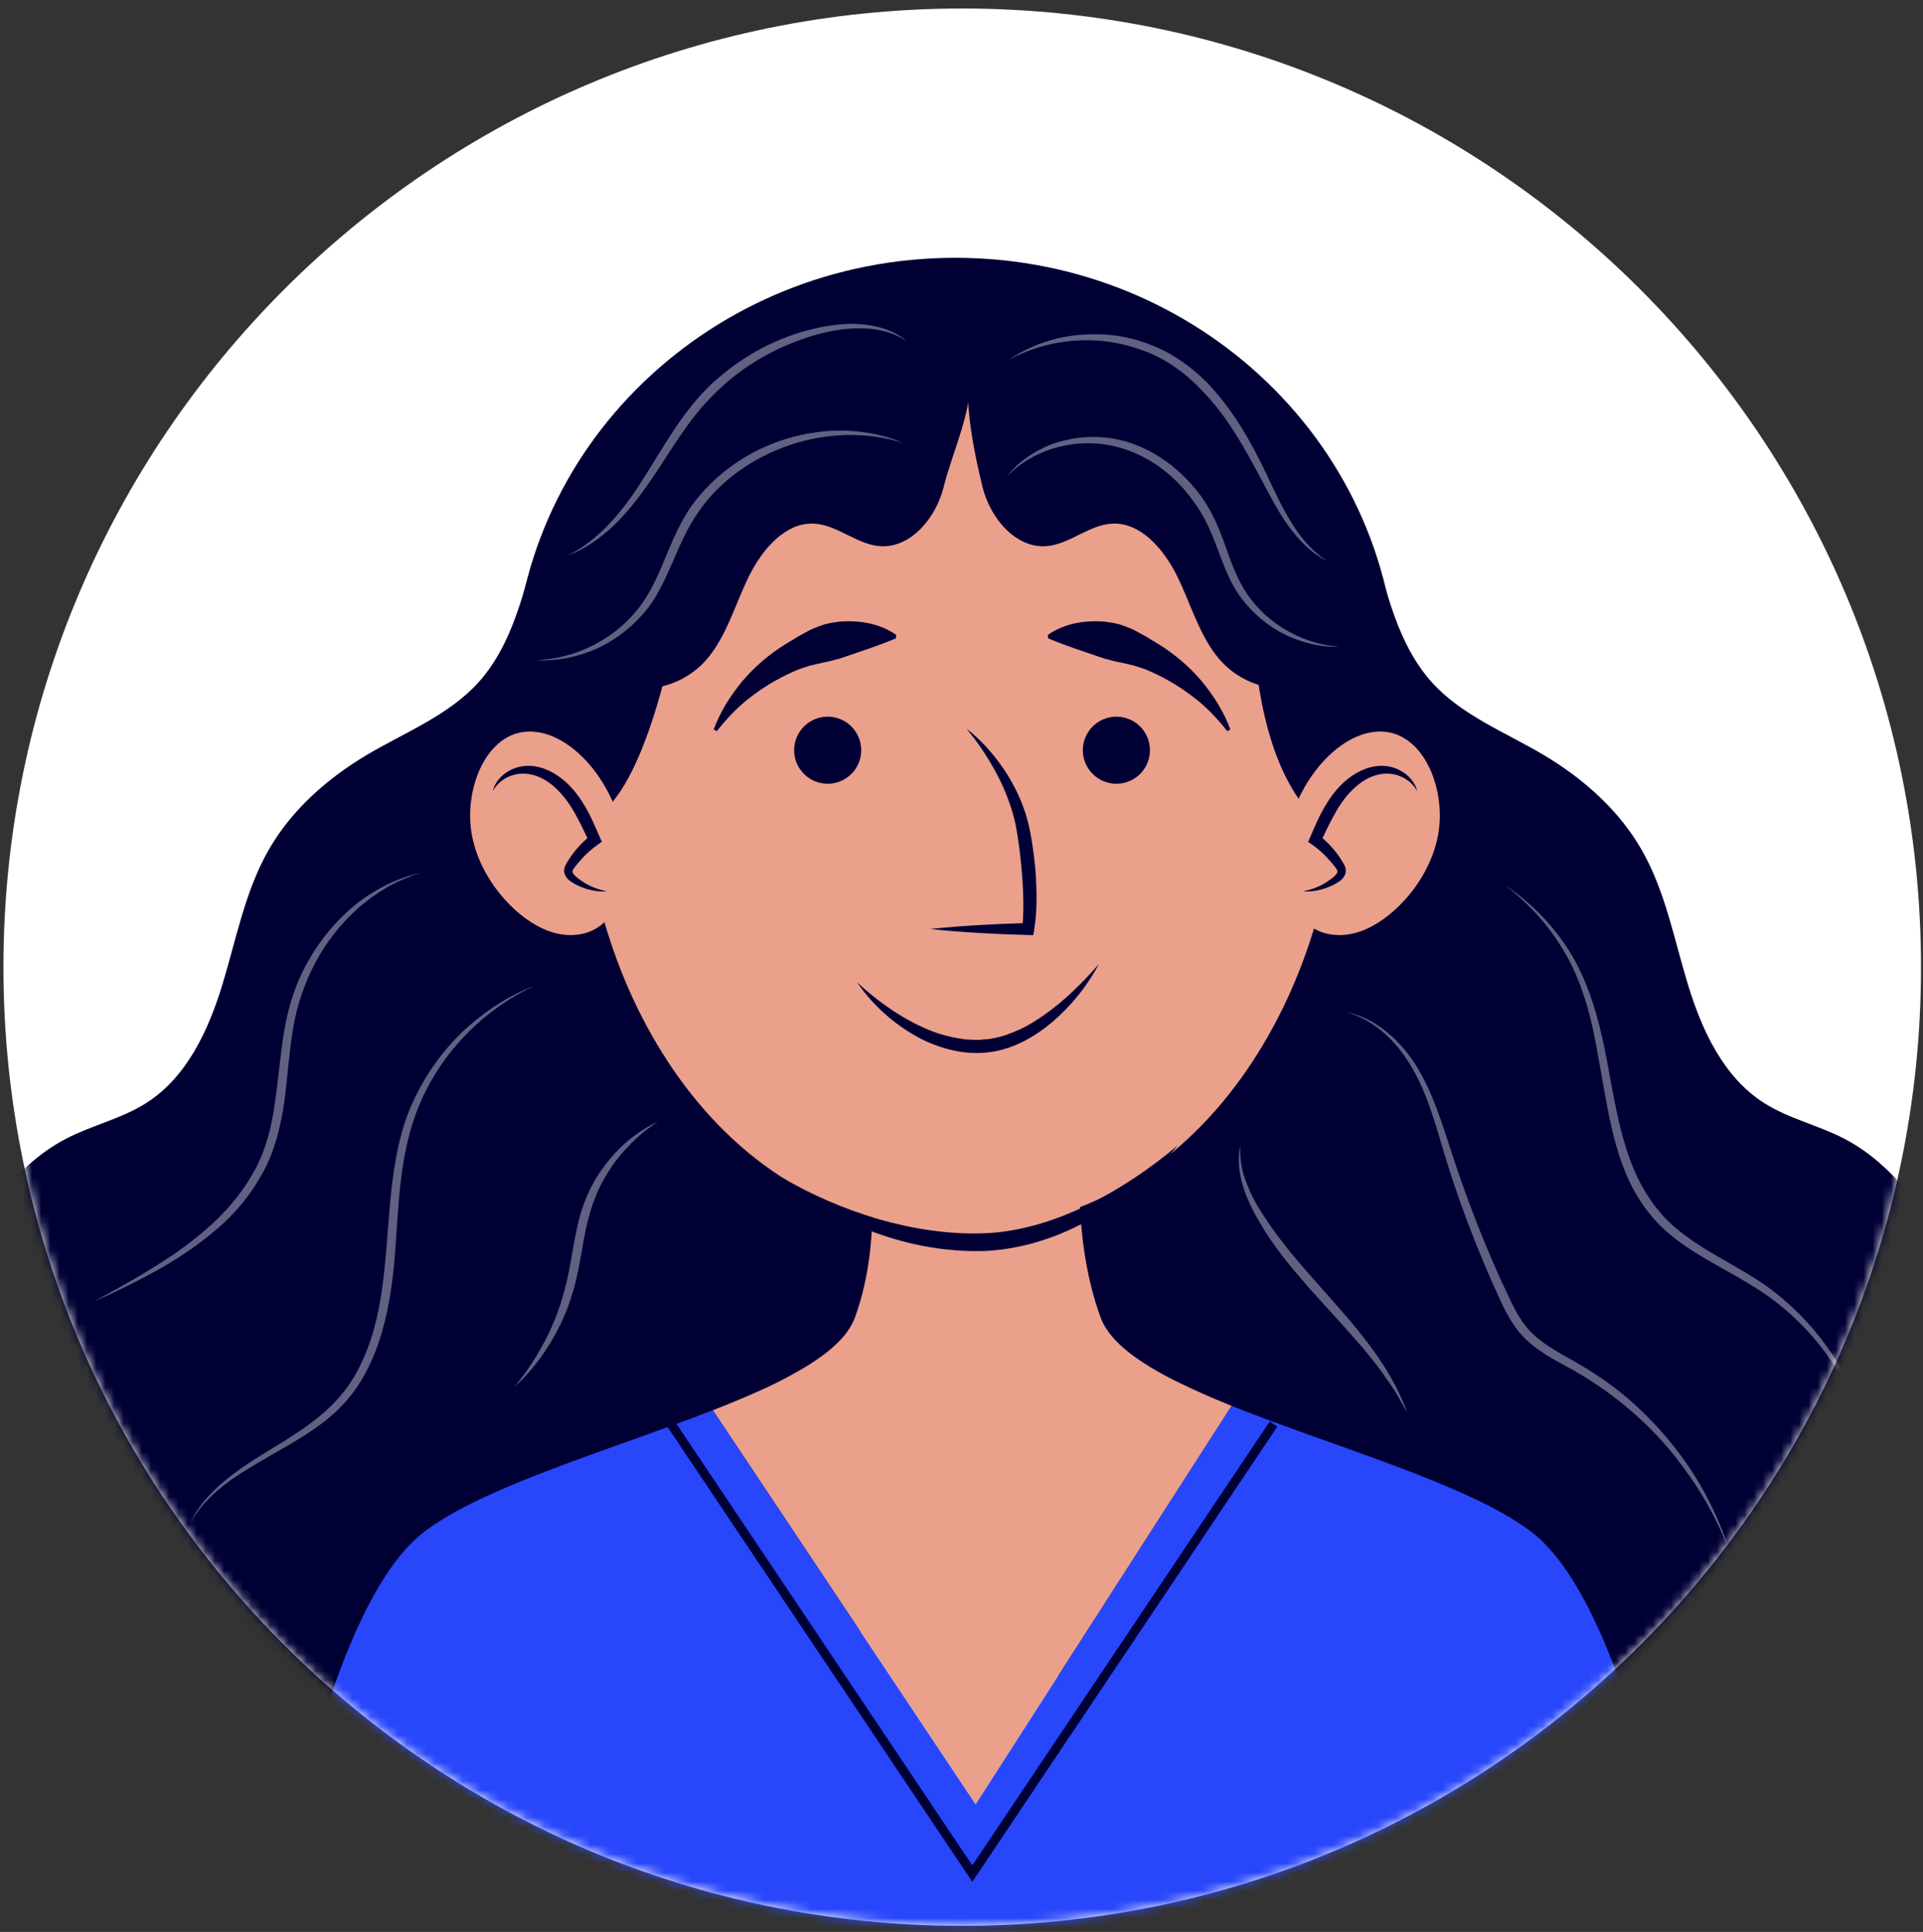 <svg width="210" height="211" viewBox="0 0 210 211" fill="none" xmlns="http://www.w3.org/2000/svg">
<rect x="0" y="0" width="210" height="211" fill="#333333" stroke="none"/>
<path d="M105.079 210.336C162.905 210.336 209.782 163.459 209.782 105.633C209.782 47.807 162.905 0.93 105.079 0.93C47.253 0.93 0.376 47.807 0.376 105.633C0.376 163.459 47.253 210.336 105.079 210.336Z" fill="white"/>
<mask id="mask0_2152_5619" style="mask-type:luminance" maskUnits="userSpaceOnUse" x="0" y="0" width="210" height="211">
<path d="M105.079 210.336C162.905 210.336 209.782 163.459 209.782 105.633C209.782 47.807 162.905 0.93 105.079 0.93C47.253 0.93 0.376 47.807 0.376 105.633C0.376 163.459 47.253 210.336 105.079 210.336Z" fill="white"/>
</mask>
<g mask="url(#mask0_2152_5619)">
<path d="M81.272 201.786C62.272 201.616 43.362 195.586 27.771 184.723C12.181 173.86 0.762 157.76 -5.979 139.994C-2.615 133.939 1.081 127.553 7.227 124.36C10.068 122.885 13.29 122.183 15.986 120.461C20.38 117.657 22.744 112.577 24.268 107.593C25.794 102.61 26.745 97.37 29.329 92.844C31.823 88.476 35.722 85.028 40.047 82.458C44.225 79.974 48.953 78.155 52.221 74.557C55.477 70.972 56.84 66.104 58.102 61.428C59.718 62.703 61.953 61.78 64.007 61.883C75.228 62.446 86.526 61.472 97.486 58.996C102.792 88.867 100.672 119.59 97.582 149.771C96.499 160.342 95.415 170.929 93.383 181.359C91.868 189.14 87.46 196.832 81.272 201.786Z" fill="#000035"/>
<path d="M127.346 201.786C146.347 201.616 165.256 195.586 180.847 184.723C196.438 173.86 207.856 157.76 214.597 139.994C211.233 133.939 207.537 127.553 201.391 124.36C198.551 122.885 195.329 122.183 192.632 120.461C188.239 117.657 185.875 112.577 184.35 107.593C182.825 102.61 181.874 97.37 179.29 92.844C176.796 88.476 172.898 85.028 168.574 82.458C164.395 79.974 159.667 78.155 156.398 74.557C153.142 70.972 151.779 66.104 150.518 61.428C148.902 62.703 146.667 61.78 144.611 61.883C133.39 62.446 122.093 61.472 111.134 58.996C105.828 88.867 107.947 119.59 111.037 149.771C112.119 160.342 113.204 170.929 115.235 181.359C116.75 189.14 121.159 196.832 127.346 201.786Z" fill="#000035"/>
<path d="M134.5 153.545C133.809 153.268 133.127 152.989 132.465 152.709C132.294 152.637 132.138 152.563 131.97 152.49C130.88 152.02 129.848 151.542 128.86 151.059C128.598 150.931 128.323 150.805 128.071 150.676C127.534 150.402 127.021 150.124 126.525 149.845C123.996 148.418 122.04 146.916 120.934 145.3C120.637 144.867 120.389 144.427 120.222 143.976C116.785 134.675 118.161 124.161 118.161 124.161L106.777 124.945L94.582 124.161C94.582 124.161 96.768 134.675 93.331 143.976C93.235 144.235 93.107 144.49 92.968 144.743C91.871 146.734 89.456 148.548 86.26 150.262C86.106 150.344 85.962 150.428 85.805 150.51C85.445 150.697 85.089 150.885 84.712 151.07C83.648 151.592 82.507 152.103 81.321 152.609C80.679 152.883 80.028 153.155 79.359 153.425C78.864 153.625 78.355 153.823 77.847 154.021L106.545 197.068L134.5 153.545Z" fill="#EBA08C"/>
<path d="M167.13 167.228C160.24 162.061 145.65 158.015 134.5 153.545L106.541 197.067L77.843 154.02C66.866 158.304 53.064 162.244 46.419 167.228C35.096 175.72 29.839 211.711 29.839 211.711H79.921H87.454H106.47H107.077H135.187H146.77H183.709C183.709 211.711 178.453 175.72 167.13 167.228Z" fill="#2847FB"/>
<path d="M104.322 121.255C130.953 121.255 152.542 100.415 152.542 74.706C152.542 48.998 130.953 28.157 104.322 28.157C77.69 28.157 56.102 48.998 56.102 74.706C56.102 100.415 77.69 121.255 104.322 121.255Z" fill="#000035"/>
<path d="M146.087 84.288C146.087 107.06 131.605 134.237 104.855 134.237C78.105 134.237 63.623 107.06 63.623 84.288C63.623 61.516 82.083 43.056 104.855 43.056C127.627 43.056 146.087 61.517 146.087 84.288Z" fill="#EBA08C"/>
<path d="M68.216 85.677C72.501 78.529 75.924 61.246 73.992 57.097C73.397 55.819 69.526 57.402 68.43 56.738C66.493 55.563 64.021 56.305 62.366 57.981C60.711 59.657 59.744 62.095 59.064 64.547C57.072 71.735 57.206 79.485 58.336 86.857C58.875 90.375 58.763 93.027 62.197 91.457C64.63 90.342 66.716 88.178 68.216 85.677Z" fill="#000035"/>
<path d="M141.171 86.236C139.081 82.74 138.003 78.527 137.368 74.307C136.666 69.641 136.521 64.576 138.452 60.427C139.047 59.149 139.86 57.961 140.956 57.296C142.893 56.121 145.365 56.863 147.02 58.538C148.675 60.214 149.642 62.652 150.322 65.104C152.314 72.292 152.18 80.042 151.05 87.414C150.511 90.932 150.623 93.584 147.189 92.014C144.756 90.901 142.667 88.739 141.171 86.236Z" fill="#000035"/>
<path d="M157.041 91.222C156.487 94.163 154.864 96.884 152.801 98.922C151.399 100.306 149.76 101.419 148.007 101.891C146.255 102.363 144.386 102.149 142.995 101.08C141.722 100.102 140.927 98.485 140.539 96.755C139.645 92.761 140.855 88.123 143.308 84.65C145.012 82.237 147.423 80.267 150.018 79.941C155.248 79.282 158.02 86.019 157.041 91.222Z" fill="#EBA08C"/>
<path d="M142.316 97.348C143.57 97.276 144.814 96.829 145.871 96.07C146.191 95.84 146.526 95.514 146.511 95.109C146.502 94.883 146.383 94.684 146.262 94.501C145.549 93.42 144.66 92.475 143.645 91.718C144.386 90.049 145.139 88.359 146.244 86.932C147.35 85.505 148.867 84.346 150.564 84.11C152.262 83.874 154.112 84.741 154.76 86.408C154.76 86.408 157.038 91.221 151.672 96.431C146.015 101.926 142.316 97.348 142.316 97.348Z" fill="#EBA08C"/>
<path d="M154.762 86.409C154.118 85.22 152.882 84.577 151.68 84.502C150.475 84.415 149.316 84.925 148.361 85.672C147.398 86.429 146.627 87.417 145.979 88.505C145.337 89.599 144.78 90.773 144.229 91.977L144.027 91.207C144.687 91.73 145.288 92.323 145.813 92.972C146.07 93.301 146.309 93.643 146.53 93.995C146.636 94.174 146.749 94.332 146.861 94.591C146.977 94.837 147.013 95.221 146.89 95.506C146.645 96.077 146.203 96.303 145.861 96.512C145.5 96.724 145.111 96.882 144.721 97.018C143.937 97.279 143.117 97.414 142.315 97.348C143.1 97.189 143.845 96.933 144.516 96.553C144.852 96.365 145.162 96.14 145.464 95.914C145.77 95.688 146.024 95.423 146.053 95.229C146.063 95.136 146.052 95.098 145.995 94.986C145.94 94.884 145.813 94.722 145.699 94.571C145.466 94.271 145.219 93.983 144.958 93.71C144.445 93.157 143.878 92.657 143.265 92.23L142.855 91.944L143.064 91.46C143.588 90.245 144.11 88.991 144.841 87.816C145.556 86.64 146.48 85.52 147.67 84.719C148.835 83.921 150.347 83.416 151.793 83.74C153.199 84.032 154.452 85.085 154.762 86.409Z" fill="#000035"/>
<path d="M51.535 91.222C52.089 94.163 53.711 96.884 55.774 98.922C57.176 100.306 58.816 101.419 60.569 101.891C62.321 102.363 64.189 102.149 65.582 101.08C66.855 100.102 67.649 98.485 68.037 96.755C68.931 92.761 67.722 88.123 65.268 84.65C63.564 82.237 61.153 80.267 58.558 79.941C53.327 79.282 50.556 86.019 51.535 91.222Z" fill="#EBA08C"/>
<path d="M66.257 97.348C65.003 97.276 63.759 96.829 62.702 96.07C62.382 95.84 62.047 95.514 62.062 95.109C62.071 94.883 62.19 94.684 62.31 94.501C63.023 93.42 63.912 92.475 64.927 91.718C64.186 90.049 63.433 88.359 62.328 86.932C61.222 85.505 59.705 84.346 58.008 84.11C56.31 83.874 54.46 84.741 53.812 86.408C53.812 86.408 51.534 91.221 56.9 96.431C62.559 101.926 66.257 97.348 66.257 97.348Z" fill="#EBA08C"/>
<path d="M53.812 86.409C54.121 85.085 55.376 84.031 56.782 83.74C58.227 83.416 59.739 83.92 60.904 84.719C62.096 85.519 63.019 86.64 63.733 87.816C64.465 88.991 64.987 90.245 65.51 91.46L65.719 91.944L65.309 92.23C64.697 92.657 64.129 93.157 63.617 93.71C63.355 93.983 63.108 94.271 62.876 94.571C62.761 94.722 62.635 94.884 62.58 94.986C62.523 95.097 62.511 95.136 62.522 95.229C62.55 95.424 62.804 95.689 63.111 95.914C63.413 96.14 63.722 96.365 64.058 96.553C64.73 96.933 65.474 97.188 66.26 97.348C65.457 97.414 64.638 97.279 63.853 97.018C63.464 96.883 63.075 96.724 62.714 96.512C62.371 96.303 61.929 96.077 61.684 95.506C61.562 95.221 61.599 94.837 61.714 94.591C61.825 94.332 61.94 94.174 62.045 93.995C62.267 93.643 62.505 93.301 62.763 92.972C63.288 92.323 63.889 91.731 64.549 91.207L64.347 91.977C63.795 90.773 63.239 89.598 62.596 88.505C61.947 87.417 61.178 86.43 60.215 85.672C59.26 84.925 58.1 84.415 56.895 84.502C55.693 84.577 54.456 85.221 53.812 86.409Z" fill="#000035"/>
<path d="M94.049 81.936C94.049 83.96 92.408 85.6 90.385 85.6C88.361 85.6 86.721 83.959 86.721 81.936C86.721 79.912 88.362 78.272 90.385 78.272C92.408 78.272 94.049 79.912 94.049 81.936Z" fill="#000035"/>
<path d="M77.94 79.672C78.626 77.784 79.726 76.037 81.032 74.437C82.365 72.857 83.968 71.478 85.761 70.367C86.214 70.099 86.668 69.827 87.119 69.538L88.532 68.767C89.023 68.552 89.526 68.357 90.037 68.19C90.559 68.06 91.091 67.966 91.624 67.898C93.766 67.723 96.011 68.051 97.873 69.339L97.83 69.724C95.796 70.579 94.079 71.108 92.379 71.698C91.959 71.856 91.537 71.986 91.106 72.082C90.683 72.208 90.25 72.305 89.807 72.384L88.484 72.686C88.051 72.817 87.62 72.966 87.188 73.118C85.502 73.811 83.874 74.719 82.367 75.84C80.833 76.94 79.485 78.312 78.279 79.859L77.94 79.672Z" fill="#000035"/>
<path d="M118.251 81.936C118.251 83.96 119.892 85.6 121.915 85.6C123.939 85.6 125.579 83.959 125.579 81.936C125.579 79.912 123.938 78.272 121.915 78.272C119.892 78.272 118.251 79.912 118.251 81.936Z" fill="#000035"/>
<path d="M134.021 79.859C132.815 78.313 131.467 76.94 129.933 75.84C128.426 74.719 126.798 73.811 125.112 73.118C124.68 72.966 124.249 72.817 123.816 72.686L122.493 72.384C122.05 72.305 121.617 72.209 121.194 72.082C120.763 71.985 120.342 71.855 119.921 71.698C118.22 71.108 116.504 70.579 114.47 69.724L114.427 69.339C116.289 68.051 118.533 67.723 120.676 67.898C121.209 67.966 121.741 68.06 122.263 68.19C122.774 68.357 123.277 68.552 123.768 68.767L125.18 69.538C125.631 69.827 126.086 70.099 126.538 70.367C128.331 71.479 129.934 72.857 131.267 74.437C132.573 76.037 133.672 77.785 134.359 79.672L134.021 79.859Z" fill="#000035"/>
<path d="M93.591 107.28C95.553 109.096 97.695 110.669 100.007 111.836C101.165 112.411 102.357 112.905 103.597 113.179C104.208 113.356 104.836 113.42 105.457 113.522C106.083 113.539 106.716 113.621 107.324 113.531C108.556 113.489 109.772 113.122 110.927 112.617C112.105 112.148 113.188 111.437 114.249 110.697C116.356 109.176 118.246 107.31 120.004 105.295C118.739 107.66 117.034 109.815 114.95 111.589C112.888 113.348 110.313 114.793 107.423 114.98C105.995 115.084 104.587 114.893 103.244 114.505C101.9 114.122 100.622 113.555 99.46 112.824C97.117 111.397 95.104 109.498 93.591 107.28Z" fill="#000035"/>
<path d="M85.095 128.427C88.544 130.487 92.216 132.049 95.981 133.165C99.749 134.237 103.662 134.844 107.519 134.697C111.355 134.537 115.128 133.369 118.652 131.668C122.171 129.936 125.497 127.726 128.565 125.134C126.061 128.295 122.89 130.938 119.358 132.998C115.825 135.054 111.792 136.418 107.607 136.631C103.45 136.757 99.344 136.017 95.507 134.602C91.686 133.172 88.077 131.147 85.095 128.427Z" fill="#000035"/>
<path opacity="0.2" d="M136.58 97.653C136.58 101.301 132.681 104.259 127.872 104.259C123.063 104.259 119.164 101.301 119.164 97.653C119.164 94.004 123.063 91.047 127.872 91.047C132.681 91.047 136.58 94.004 136.58 97.653Z" fill="#EBA08C"/>
<path opacity="0.2" d="M94.34 97.653C94.34 101.301 90.441 104.259 85.632 104.259C80.823 104.259 76.924 101.301 76.924 97.653C76.924 94.004 80.823 91.047 85.632 91.047C90.442 91.047 94.34 94.004 94.34 97.653Z" fill="#EBA08C"/>
<path d="M63.732 72.804C67.528 76.37 73.813 75.974 77.224 71.954C79.353 69.445 80.29 66.001 81.775 62.971C83.26 59.941 85.799 57.033 88.894 57.19C91.4 57.317 93.543 59.435 96.044 59.647C99.338 59.927 102.2 56.688 103.066 53.136C103.932 49.584 106.53 44.014 105.889 40.403C102.727 38.518 95.057 40.003 91.571 40.939C78.341 44.492 67.805 58.335 63.732 72.804Z" fill="#000035"/>
<path d="M146.614 72.804C142.818 76.37 136.533 75.974 133.122 71.954C130.993 69.445 130.056 66.001 128.571 62.971C127.086 59.941 124.547 57.033 121.452 57.19C118.946 57.317 116.803 59.435 114.302 59.647C111.008 59.927 108.146 56.688 107.28 53.136C106.414 49.584 105.248 44.014 105.889 40.403C109.051 38.518 115.29 40.003 118.776 40.939C132.005 44.492 142.541 58.335 146.614 72.804Z" fill="#000035"/>
<path d="M105.539 79.577C107.116 80.798 108.47 82.315 109.606 83.983C110.738 85.656 111.634 87.518 112.187 89.5C112.449 90.507 112.636 91.497 112.769 92.488C112.918 93.48 113.035 94.48 113.107 95.484C113.23 97.505 113.272 99.492 112.932 101.578L112.841 102.137L112.286 102.121C110.503 102.071 108.72 102.002 106.937 101.894C105.154 101.792 103.371 101.664 101.588 101.465C103.371 101.266 105.154 101.138 106.937 101.036C108.72 100.928 110.503 100.86 112.286 100.809L111.64 101.352C111.824 99.51 111.765 97.516 111.619 95.592C111.468 93.67 111.228 91.676 110.862 89.83C110.426 87.978 109.726 86.173 108.817 84.456C107.894 82.75 106.815 81.101 105.539 79.577Z" fill="#000035"/>
<path d="M73.285 155.528L106.181 204.63L139.077 155.528" stroke="#000035" stroke-miterlimit="10"/>
<g opacity="0.38">
<path d="M98.627 48.377C94.544 47.089 90.132 47.275 86.177 48.634C82.228 49.991 78.622 52.48 76.268 55.918C75.07 57.609 74.244 59.551 73.398 61.516C72.54 63.464 71.634 65.499 70.145 67.14C68.694 68.783 66.892 70.1 64.9 70.96C62.9 71.793 60.733 72.231 58.595 72.1C62.862 71.925 66.944 69.878 69.557 66.645C72.224 63.421 72.93 59.003 75.449 55.347C78.002 51.766 81.787 49.158 85.943 47.906C88.024 47.285 90.195 46.976 92.356 47.031C94.511 47.116 96.66 47.53 98.627 48.377Z" fill="white"/>
<path d="M99.106 37.299C97.435 36.184 95.426 35.788 93.474 35.864C91.514 35.913 89.578 36.358 87.725 37.001C84.018 38.275 80.588 40.37 77.865 43.175C75.061 45.911 73.159 49.445 70.878 52.734C69.733 54.379 68.488 55.978 67.038 57.382C65.572 58.757 63.904 59.965 62.024 60.656C63.809 59.757 65.367 58.5 66.689 57.038C68.036 55.597 69.184 53.984 70.237 52.308C72.359 48.979 74.282 45.396 77.155 42.472C80.043 39.615 83.607 37.43 87.49 36.272C89.426 35.701 91.442 35.325 93.475 35.377C95.489 35.458 97.565 35.994 99.106 37.299Z" fill="white"/>
<path d="M109.93 52.066C111.159 50.467 112.902 49.282 114.802 48.537C116.722 47.825 118.814 47.582 120.869 47.799C125.021 48.278 128.701 50.838 131.123 54.147C132.347 55.815 133.163 57.758 133.822 59.649C134.493 61.542 135.162 63.404 136.277 64.997C138.504 68.194 142.251 70.336 146.255 70.643C144.241 70.708 142.215 70.209 140.373 69.333C138.539 68.43 136.914 67.089 135.655 65.45C134.355 63.808 133.677 61.821 132.968 59.963C132.28 58.083 131.49 56.297 130.313 54.731C128.078 51.549 124.628 49.161 120.767 48.558C116.932 47.97 112.724 49.144 109.93 52.066Z" fill="white"/>
<path d="M110.146 39.312C111.756 38.193 113.606 37.422 115.527 36.937C117.463 36.507 119.476 36.4 121.464 36.607C123.453 36.823 125.395 37.437 127.191 38.338C128.976 39.272 130.582 40.514 131.973 41.949C134.719 44.87 136.681 48.363 138.362 51.897C139.194 53.668 140.004 55.438 141.034 57.076C142.032 58.727 143.311 60.233 144.966 61.294C143.192 60.429 141.781 58.941 140.626 57.347C139.487 55.726 138.586 53.965 137.673 52.24C135.864 48.802 133.94 45.385 131.254 42.641C129.946 41.249 128.435 40.049 126.768 39.142C125.087 38.251 123.246 37.689 121.362 37.365C117.579 36.788 113.584 37.429 110.146 39.312Z" fill="white"/>
<path d="M164.376 96.712C166.991 98.416 169.233 100.694 171 103.296C172.765 105.915 173.869 108.929 174.643 111.965C175.424 115.009 175.851 118.11 176.493 121.139C177.122 124.164 177.942 127.166 179.461 129.799C179.628 130.141 179.846 130.45 180.055 130.765C180.272 131.073 180.454 131.409 180.7 131.696C181.183 132.276 181.647 132.873 182.195 133.395C183.289 134.441 184.525 135.348 185.829 136.166C188.424 137.819 191.284 139.163 193.787 141.121C196.283 143.059 198.443 145.41 200.168 148.037C201.863 150.68 203.158 153.582 203.867 156.621C202.94 153.645 201.567 150.823 199.762 148.312C197.986 145.785 195.808 143.547 193.325 141.736C190.836 139.937 188.031 138.588 185.346 136.937C184.004 136.113 182.704 135.182 181.534 134.085C180.378 132.969 179.392 131.681 178.593 130.295C177.015 127.492 176.211 124.388 175.603 121.322C174.998 118.246 174.552 115.167 173.898 112.144C173.223 109.132 172.234 106.182 170.589 103.56C168.991 100.916 166.858 98.598 164.376 96.712Z" fill="white"/>
<path d="M146.892 110.502C150.005 111.093 152.587 113.332 154.349 115.92C156.114 118.566 157.124 121.598 158.093 124.557C159.981 130.492 162.203 136.316 164.894 141.918C165.553 143.308 166.287 144.639 167.362 145.657C168.431 146.692 169.76 147.47 171.113 148.23C173.859 149.731 176.526 151.509 178.815 153.676C181.131 155.814 183.174 158.244 184.878 160.882C186.564 163.532 187.922 166.386 188.859 169.367C187.709 166.464 186.274 163.683 184.471 161.155C182.708 158.606 180.633 156.274 178.301 154.248C175.969 152.21 173.422 150.478 170.671 149.025C169.303 148.272 167.896 147.478 166.702 146.347C165.488 145.216 164.676 143.763 163.994 142.349C161.354 136.661 159.102 130.794 157.362 124.783C156.484 121.8 155.571 118.808 153.94 116.184C152.35 113.576 149.939 111.315 146.892 110.502Z" fill="white"/>
<path d="M135.456 125.088C135.349 126.555 135.627 128 136.176 129.331C136.697 130.673 137.408 131.934 138.229 133.129C139.82 135.547 141.713 137.758 143.648 139.94C145.572 142.132 147.572 144.292 149.35 146.648C151.134 148.99 152.706 151.545 153.684 154.32C152.973 153.033 152.284 151.751 151.41 150.582C150.599 149.376 149.687 148.24 148.749 147.129C146.856 144.919 144.854 142.796 142.898 140.602C140.971 138.39 139.056 136.113 137.579 133.533C136.821 132.264 136.158 130.916 135.716 129.49C135.304 128.062 135.123 126.527 135.456 125.088Z" fill="white"/>
<path d="M45.941 95.321C44.69 95.722 43.483 96.233 42.343 96.863C41.218 97.521 40.152 98.271 39.181 99.13C37.233 100.841 35.613 102.908 34.41 105.191C33.21 107.478 32.381 109.931 31.982 112.492C31.554 115.049 31.407 117.668 31.052 120.294C30.677 122.906 30.05 125.572 28.769 127.951C27.497 130.317 25.793 132.444 23.765 134.166C21.754 135.907 19.548 137.386 17.258 138.687C14.95 139.96 12.59 141.116 10.191 142.184C12.489 140.913 14.801 139.671 17.007 138.266C19.228 136.891 21.352 135.36 23.249 133.596C25.141 131.833 26.786 129.811 27.96 127.534C29.151 125.261 29.717 122.726 30.062 120.156C30.44 117.586 30.618 114.956 31.086 112.339C31.537 109.724 32.39 107.125 33.739 104.823C35.067 102.508 36.804 100.434 38.868 98.759C39.912 97.935 41.043 97.233 42.22 96.632C43.408 96.048 44.662 95.618 45.941 95.321Z" fill="white"/>
<path d="M58.387 107.655C52.784 110.257 48.243 114.929 45.858 120.524C44.662 123.319 44.061 126.333 43.724 129.374C43.387 132.421 43.287 135.507 42.988 138.603C42.655 141.693 42.105 144.805 40.94 147.74C40.356 149.201 39.633 150.622 38.696 151.903C37.771 153.193 36.622 154.314 35.385 155.28C32.891 157.202 30.104 158.584 27.478 160.177C24.85 161.733 22.319 163.623 20.764 166.329C22.117 163.505 24.655 161.465 27.217 159.762C29.815 158.073 32.553 156.611 34.905 154.68C36.068 153.705 37.12 152.624 37.993 151.4C38.869 150.178 39.546 148.817 40.093 147.409C41.185 144.581 41.693 141.544 41.994 138.503C42.319 135.454 42.45 132.361 42.822 129.271C43.208 126.194 43.806 123.066 45.158 120.216C46.477 117.37 48.319 114.777 50.576 112.624C52.852 110.495 55.497 108.76 58.387 107.655Z" fill="white"/>
<path d="M71.844 122.497C70.671 123.293 69.565 124.168 68.619 125.199C67.644 126.196 66.805 127.318 66.111 128.513C64.678 130.901 64.035 133.599 63.582 136.382C63.326 137.768 63.09 139.178 62.718 140.571C62.328 141.958 61.856 143.325 61.214 144.611C59.976 147.202 58.272 149.563 56.182 151.484C57.064 150.373 57.911 149.246 58.614 148.03C59.348 146.836 59.989 145.59 60.512 144.297C61.606 141.719 62.15 139.008 62.599 136.205C62.858 134.812 63.127 133.398 63.574 132.016C64.034 130.638 64.648 129.306 65.461 128.107C66.268 126.907 67.207 125.799 68.282 124.846C69.367 123.909 70.559 123.098 71.844 122.497Z" fill="white"/>
</g>
</g>
</svg>
